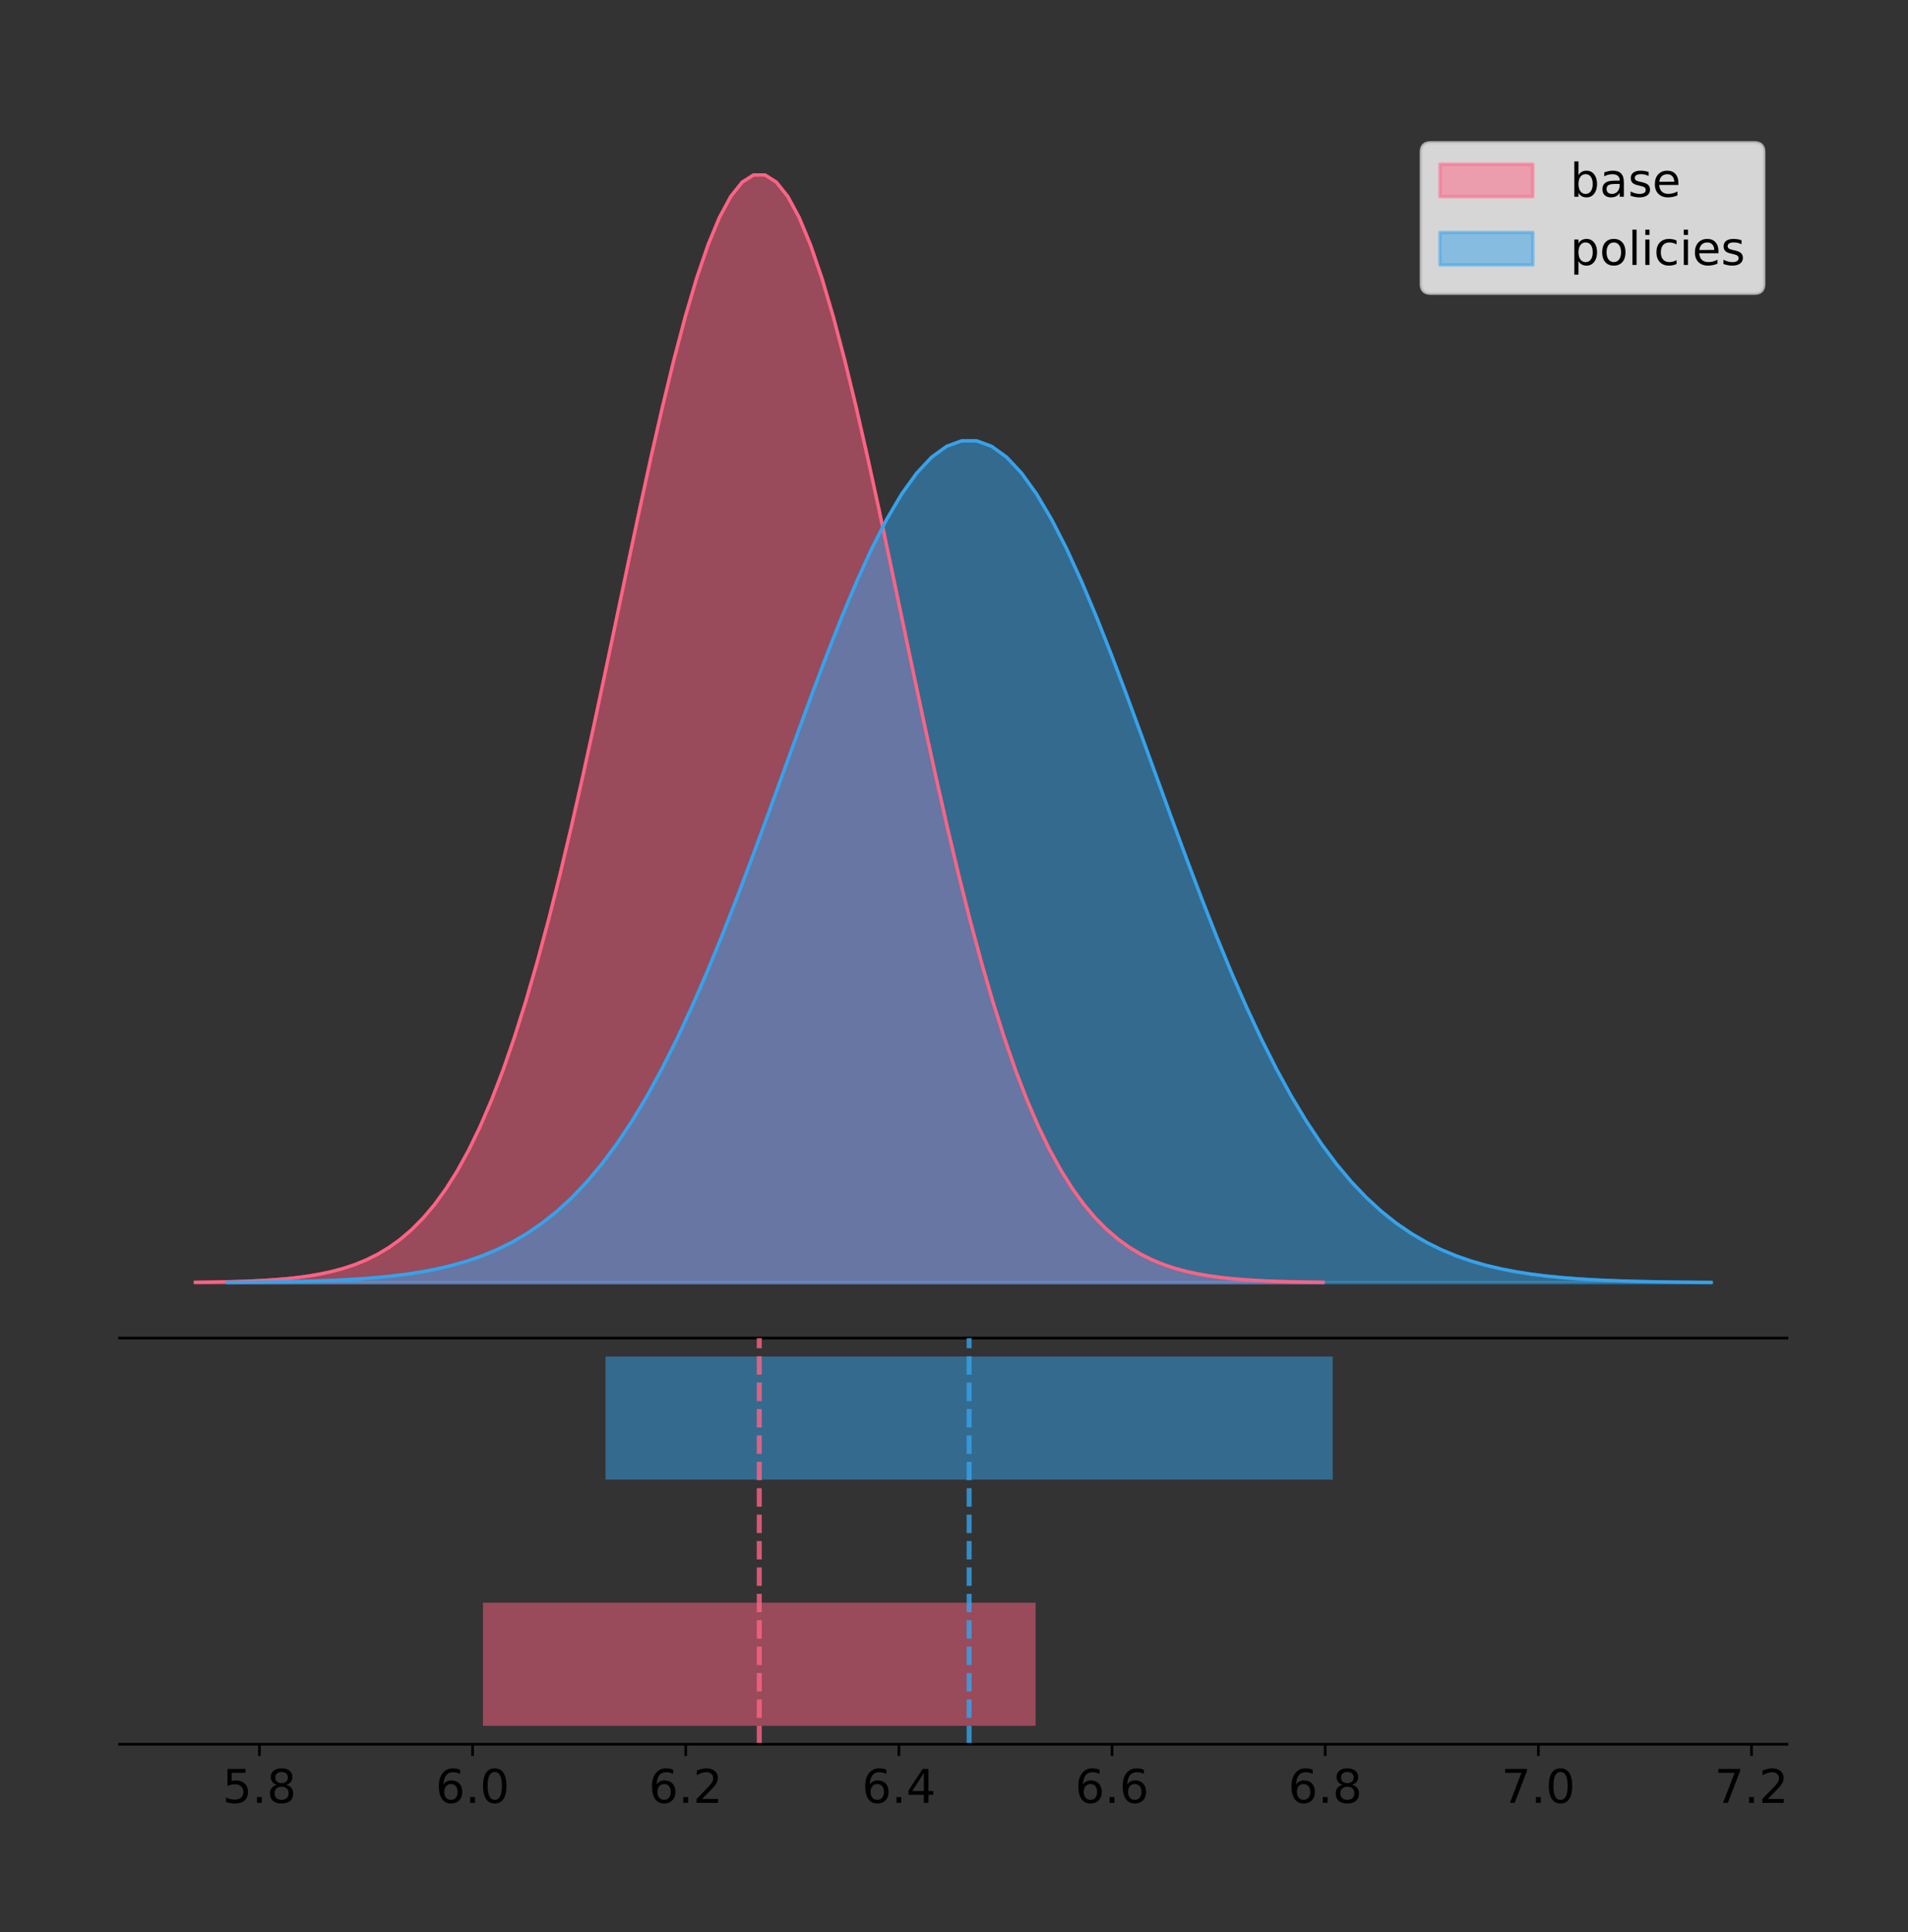 <?xml version="1.0" encoding="utf-8" standalone="no"?>
<!DOCTYPE svg PUBLIC "-//W3C//DTD SVG 1.1//EN"
  "http://www.w3.org/Graphics/SVG/1.1/DTD/svg11.dtd">
<!-- Created with matplotlib (https://matplotlib.org/) -->
<svg height="581.789pt" version="1.1" viewBox="0 0 574.646 581.789" width="574.646pt" xmlns="http://www.w3.org/2000/svg" xmlns:xlink="http://www.w3.org/1999/xlink">
 <rect x="0" y="0" width="574.646" height="581.789" fill="#333333" stroke="none"/>
 <defs>
  <style type="text/css">
*{stroke-linecap:butt;stroke-linejoin:round;}
  </style>
 </defs>
 <g id="figure_1">
  <g id="patch_1">
   <path d="M 0 581.789 
L 574.646 581.789 
L 574.646 0 
L 0 0 
z
" style="fill:none;"/>
  </g>
  <g id="axes_1">
   <g id="patch_2">
    <path d="M 36 402.93 
L 538.2 402.93 
L 538.2 36 
L 36 36 
z
" style="fill:none;"/>
   </g>
   <g id="PolyCollection_1">
    <defs>
     <path d="M 58.827 -195.538 
L 58.827 -195.65 
L 62.259 -195.692 
L 65.69 -195.749 
L 69.121 -195.825 
L 72.552 -195.925 
L 75.984 -196.058 
L 79.415 -196.23 
L 82.846 -196.455 
L 86.278 -196.744 
L 89.709 -197.115 
L 93.14 -197.585 
L 96.572 -198.179 
L 100.003 -198.923 
L 103.434 -199.848 
L 106.865 -200.99 
L 110.297 -202.39 
L 113.728 -204.093 
L 117.159 -206.151 
L 120.591 -208.617 
L 124.022 -211.552 
L 127.453 -215.017 
L 130.885 -219.078 
L 134.316 -223.801 
L 137.747 -229.25 
L 141.178 -235.488 
L 144.61 -242.572 
L 148.041 -250.552 
L 151.472 -259.468 
L 154.904 -269.344 
L 158.335 -280.192 
L 161.766 -292.002 
L 165.198 -304.744 
L 168.629 -318.365 
L 172.06 -332.786 
L 175.491 -347.901 
L 178.923 -363.58 
L 182.354 -379.667 
L 185.785 -395.98 
L 189.217 -412.318 
L 192.648 -428.462 
L 196.079 -444.18 
L 199.511 -459.23 
L 202.942 -473.372 
L 206.373 -486.366 
L 209.804 -497.987 
L 213.236 -508.025 
L 216.667 -516.294 
L 220.098 -522.64 
L 223.53 -526.94 
L 226.961 -529.111 
L 230.392 -529.111 
L 233.824 -526.94 
L 237.255 -522.64 
L 240.686 -516.294 
L 244.117 -508.025 
L 247.549 -497.987 
L 250.98 -486.366 
L 254.411 -473.372 
L 257.843 -459.23 
L 261.274 -444.18 
L 264.705 -428.462 
L 268.137 -412.318 
L 271.568 -395.98 
L 274.999 -379.667 
L 278.43 -363.58 
L 281.862 -347.901 
L 285.293 -332.786 
L 288.724 -318.365 
L 292.156 -304.744 
L 295.587 -292.002 
L 299.018 -280.192 
L 302.45 -269.344 
L 305.881 -259.468 
L 309.312 -250.552 
L 312.743 -242.572 
L 316.175 -235.488 
L 319.606 -229.25 
L 323.037 -223.801 
L 326.469 -219.078 
L 329.9 -215.017 
L 333.331 -211.552 
L 336.763 -208.617 
L 340.194 -206.151 
L 343.625 -204.093 
L 347.056 -202.39 
L 350.488 -200.99 
L 353.919 -199.848 
L 357.35 -198.923 
L 360.782 -198.179 
L 364.213 -197.585 
L 367.644 -197.115 
L 371.076 -196.744 
L 374.507 -196.455 
L 377.938 -196.23 
L 381.369 -196.058 
L 384.801 -195.925 
L 388.232 -195.825 
L 391.663 -195.749 
L 395.095 -195.692 
L 398.526 -195.65 
L 398.526 -195.538 
L 398.526 -195.538 
L 395.095 -195.538 
L 391.663 -195.538 
L 388.232 -195.538 
L 384.801 -195.538 
L 381.369 -195.538 
L 377.938 -195.538 
L 374.507 -195.538 
L 371.076 -195.538 
L 367.644 -195.538 
L 364.213 -195.538 
L 360.782 -195.538 
L 357.35 -195.538 
L 353.919 -195.538 
L 350.488 -195.538 
L 347.056 -195.538 
L 343.625 -195.538 
L 340.194 -195.538 
L 336.763 -195.538 
L 333.331 -195.538 
L 329.9 -195.538 
L 326.469 -195.538 
L 323.037 -195.538 
L 319.606 -195.538 
L 316.175 -195.538 
L 312.743 -195.538 
L 309.312 -195.538 
L 305.881 -195.538 
L 302.45 -195.538 
L 299.018 -195.538 
L 295.587 -195.538 
L 292.156 -195.538 
L 288.724 -195.538 
L 285.293 -195.538 
L 281.862 -195.538 
L 278.43 -195.538 
L 274.999 -195.538 
L 271.568 -195.538 
L 268.137 -195.538 
L 264.705 -195.538 
L 261.274 -195.538 
L 257.843 -195.538 
L 254.411 -195.538 
L 250.98 -195.538 
L 247.549 -195.538 
L 244.117 -195.538 
L 240.686 -195.538 
L 237.255 -195.538 
L 233.824 -195.538 
L 230.392 -195.538 
L 226.961 -195.538 
L 223.53 -195.538 
L 220.098 -195.538 
L 216.667 -195.538 
L 213.236 -195.538 
L 209.804 -195.538 
L 206.373 -195.538 
L 202.942 -195.538 
L 199.511 -195.538 
L 196.079 -195.538 
L 192.648 -195.538 
L 189.217 -195.538 
L 185.785 -195.538 
L 182.354 -195.538 
L 178.923 -195.538 
L 175.491 -195.538 
L 172.06 -195.538 
L 168.629 -195.538 
L 165.198 -195.538 
L 161.766 -195.538 
L 158.335 -195.538 
L 154.904 -195.538 
L 151.472 -195.538 
L 148.041 -195.538 
L 144.61 -195.538 
L 141.178 -195.538 
L 137.747 -195.538 
L 134.316 -195.538 
L 130.885 -195.538 
L 127.453 -195.538 
L 124.022 -195.538 
L 120.591 -195.538 
L 117.159 -195.538 
L 113.728 -195.538 
L 110.297 -195.538 
L 106.865 -195.538 
L 103.434 -195.538 
L 100.003 -195.538 
L 96.572 -195.538 
L 93.14 -195.538 
L 89.709 -195.538 
L 86.278 -195.538 
L 82.846 -195.538 
L 79.415 -195.538 
L 75.984 -195.538 
L 72.552 -195.538 
L 69.121 -195.538 
L 65.69 -195.538 
L 62.259 -195.538 
L 58.827 -195.538 
z
" id="mfb1a1b741b" style="stroke:#ff6384;stroke-opacity:0.5;"/>
    </defs>
    <g clip-path="url(#p0df3cdb683)">
     <use style="fill:#ff6384;fill-opacity:0.5;stroke:#ff6384;stroke-opacity:0.5;" x="0" xlink:href="#mfb1a1b741b" y="581.789"/>
    </g>
   </g>
   <g id="PolyCollection_2">
    <defs>
     <path d="M 68.384 -195.538 
L 68.384 -195.623 
L 72.899 -195.655 
L 77.414 -195.698 
L 81.93 -195.756 
L 86.445 -195.832 
L 90.96 -195.933 
L 95.475 -196.064 
L 99.99 -196.235 
L 104.505 -196.455 
L 109.02 -196.736 
L 113.535 -197.094 
L 118.05 -197.545 
L 122.565 -198.11 
L 127.08 -198.813 
L 131.595 -199.681 
L 136.11 -200.745 
L 140.625 -202.04 
L 145.14 -203.603 
L 149.655 -205.478 
L 154.17 -207.708 
L 158.685 -210.341 
L 163.2 -213.428 
L 167.715 -217.017 
L 172.23 -221.158 
L 176.745 -225.899 
L 181.26 -231.283 
L 185.775 -237.347 
L 190.29 -244.123 
L 194.805 -251.629 
L 199.32 -259.873 
L 203.835 -268.848 
L 208.35 -278.532 
L 212.865 -288.883 
L 217.381 -299.843 
L 221.896 -311.33 
L 226.411 -323.246 
L 230.926 -335.471 
L 235.441 -347.868 
L 239.956 -360.285 
L 244.471 -372.554 
L 248.986 -384.499 
L 253.501 -395.937 
L 258.016 -406.684 
L 262.531 -416.559 
L 267.046 -425.391 
L 271.561 -433.019 
L 276.076 -439.304 
L 280.591 -444.126 
L 285.106 -447.394 
L 289.621 -449.044 
L 294.136 -449.044 
L 298.651 -447.394 
L 303.166 -444.126 
L 307.681 -439.304 
L 312.196 -433.019 
L 316.711 -425.391 
L 321.226 -416.559 
L 325.741 -406.684 
L 330.256 -395.937 
L 334.771 -384.499 
L 339.286 -372.554 
L 343.801 -360.285 
L 348.316 -347.868 
L 352.832 -335.471 
L 357.347 -323.246 
L 361.862 -311.33 
L 366.377 -299.843 
L 370.892 -288.883 
L 375.407 -278.532 
L 379.922 -268.848 
L 384.437 -259.873 
L 388.952 -251.629 
L 393.467 -244.123 
L 397.982 -237.347 
L 402.497 -231.283 
L 407.012 -225.899 
L 411.527 -221.158 
L 416.042 -217.017 
L 420.557 -213.428 
L 425.072 -210.341 
L 429.587 -207.708 
L 434.102 -205.478 
L 438.617 -203.603 
L 443.132 -202.04 
L 447.647 -200.745 
L 452.162 -199.681 
L 456.677 -198.813 
L 461.192 -198.11 
L 465.707 -197.545 
L 470.222 -197.094 
L 474.737 -196.736 
L 479.252 -196.455 
L 483.767 -196.235 
L 488.283 -196.064 
L 492.798 -195.933 
L 497.313 -195.832 
L 501.828 -195.756 
L 506.343 -195.698 
L 510.858 -195.655 
L 515.373 -195.623 
L 515.373 -195.538 
L 515.373 -195.538 
L 510.858 -195.538 
L 506.343 -195.538 
L 501.828 -195.538 
L 497.313 -195.538 
L 492.798 -195.538 
L 488.283 -195.538 
L 483.767 -195.538 
L 479.252 -195.538 
L 474.737 -195.538 
L 470.222 -195.538 
L 465.707 -195.538 
L 461.192 -195.538 
L 456.677 -195.538 
L 452.162 -195.538 
L 447.647 -195.538 
L 443.132 -195.538 
L 438.617 -195.538 
L 434.102 -195.538 
L 429.587 -195.538 
L 425.072 -195.538 
L 420.557 -195.538 
L 416.042 -195.538 
L 411.527 -195.538 
L 407.012 -195.538 
L 402.497 -195.538 
L 397.982 -195.538 
L 393.467 -195.538 
L 388.952 -195.538 
L 384.437 -195.538 
L 379.922 -195.538 
L 375.407 -195.538 
L 370.892 -195.538 
L 366.377 -195.538 
L 361.862 -195.538 
L 357.347 -195.538 
L 352.832 -195.538 
L 348.316 -195.538 
L 343.801 -195.538 
L 339.286 -195.538 
L 334.771 -195.538 
L 330.256 -195.538 
L 325.741 -195.538 
L 321.226 -195.538 
L 316.711 -195.538 
L 312.196 -195.538 
L 307.681 -195.538 
L 303.166 -195.538 
L 298.651 -195.538 
L 294.136 -195.538 
L 289.621 -195.538 
L 285.106 -195.538 
L 280.591 -195.538 
L 276.076 -195.538 
L 271.561 -195.538 
L 267.046 -195.538 
L 262.531 -195.538 
L 258.016 -195.538 
L 253.501 -195.538 
L 248.986 -195.538 
L 244.471 -195.538 
L 239.956 -195.538 
L 235.441 -195.538 
L 230.926 -195.538 
L 226.411 -195.538 
L 221.896 -195.538 
L 217.381 -195.538 
L 212.865 -195.538 
L 208.35 -195.538 
L 203.835 -195.538 
L 199.32 -195.538 
L 194.805 -195.538 
L 190.29 -195.538 
L 185.775 -195.538 
L 181.26 -195.538 
L 176.745 -195.538 
L 172.23 -195.538 
L 167.715 -195.538 
L 163.2 -195.538 
L 158.685 -195.538 
L 154.17 -195.538 
L 149.655 -195.538 
L 145.14 -195.538 
L 140.625 -195.538 
L 136.11 -195.538 
L 131.595 -195.538 
L 127.08 -195.538 
L 122.565 -195.538 
L 118.05 -195.538 
L 113.535 -195.538 
L 109.02 -195.538 
L 104.505 -195.538 
L 99.99 -195.538 
L 95.475 -195.538 
L 90.96 -195.538 
L 86.445 -195.538 
L 81.93 -195.538 
L 77.414 -195.538 
L 72.899 -195.538 
L 68.384 -195.538 
z
" id="meeceefe177" style="stroke:#36a2eb;stroke-opacity:0.5;"/>
    </defs>
    <g clip-path="url(#p0df3cdb683)">
     <use style="fill:#36a2eb;fill-opacity:0.5;stroke:#36a2eb;stroke-opacity:0.5;" x="0" xlink:href="#meeceefe177" y="581.789"/>
    </g>
   </g>
   <g id="line2d_1">
    <path clip-path="url(#p0df3cdb683)" d="M 58.827 386.139 
L 62.259 386.097 
L 65.69 386.04 
L 69.121 385.965 
L 72.552 385.864 
L 75.984 385.732 
L 79.415 385.559 
L 82.846 385.334 
L 86.278 385.045 
L 89.709 384.675 
L 93.14 384.204 
L 96.572 383.61 
L 100.003 382.867 
L 103.434 381.941 
L 106.865 380.799 
L 110.297 379.399 
L 113.728 377.696 
L 117.159 375.639 
L 120.591 373.172 
L 124.022 370.238 
L 127.453 366.772 
L 130.885 362.711 
L 134.316 357.989 
L 137.747 352.539 
L 141.178 346.301 
L 144.61 339.217 
L 148.041 331.237 
L 151.472 322.322 
L 154.904 312.445 
L 158.335 301.597 
L 161.766 289.787 
L 165.198 277.045 
L 168.629 263.424 
L 172.06 249.004 
L 175.491 233.888 
L 178.923 218.209 
L 182.354 202.123 
L 185.785 185.809 
L 189.217 169.471 
L 192.648 153.327 
L 196.079 137.61 
L 199.511 122.559 
L 202.942 108.418 
L 206.373 95.423 
L 209.804 83.803 
L 213.236 73.765 
L 216.667 65.495 
L 220.098 59.15 
L 223.53 54.85 
L 226.961 52.679 
L 230.392 52.679 
L 233.824 54.85 
L 237.255 59.15 
L 240.686 65.495 
L 244.117 73.765 
L 247.549 83.803 
L 250.98 95.423 
L 254.411 108.418 
L 257.843 122.559 
L 261.274 137.61 
L 264.705 153.327 
L 268.137 169.471 
L 271.568 185.809 
L 274.999 202.123 
L 278.43 218.209 
L 281.862 233.888 
L 285.293 249.004 
L 288.724 263.424 
L 292.156 277.045 
L 295.587 289.787 
L 299.018 301.597 
L 302.45 312.445 
L 305.881 322.322 
L 309.312 331.237 
L 312.743 339.217 
L 316.175 346.301 
L 319.606 352.539 
L 323.037 357.989 
L 326.469 362.711 
L 329.9 366.772 
L 333.331 370.238 
L 336.763 373.172 
L 340.194 375.639 
L 343.625 377.696 
L 347.056 379.399 
L 350.488 380.799 
L 353.919 381.941 
L 357.35 382.867 
L 360.782 383.61 
L 364.213 384.204 
L 367.644 384.675 
L 371.076 385.045 
L 374.507 385.334 
L 377.938 385.559 
L 381.369 385.732 
L 384.801 385.864 
L 388.232 385.965 
L 391.663 386.04 
L 395.095 386.097 
L 398.526 386.139 
" style="fill:none;stroke:#ff6384;stroke-linecap:square;"/>
   </g>
   <g id="line2d_2">
    <path clip-path="url(#p0df3cdb683)" d="M 68.384 386.166 
L 72.899 386.134 
L 77.414 386.091 
L 81.93 386.033 
L 86.445 385.957 
L 90.96 385.857 
L 95.475 385.725 
L 99.99 385.554 
L 104.505 385.335 
L 109.02 385.053 
L 113.535 384.696 
L 118.05 384.244 
L 122.565 383.679 
L 127.08 382.976 
L 131.595 382.108 
L 136.11 381.044 
L 140.625 379.75 
L 145.14 378.186 
L 149.655 376.312 
L 154.17 374.082 
L 158.685 371.448 
L 163.2 368.362 
L 167.715 364.773 
L 172.23 360.631 
L 176.745 355.89 
L 181.26 350.507 
L 185.775 344.442 
L 190.29 337.667 
L 194.805 330.161 
L 199.32 321.917 
L 203.835 312.941 
L 208.35 303.257 
L 212.865 292.906 
L 217.381 281.947 
L 221.896 270.46 
L 226.411 258.544 
L 230.926 246.319 
L 235.441 233.921 
L 239.956 221.504 
L 244.471 209.235 
L 248.986 197.29 
L 253.501 185.853 
L 258.016 175.106 
L 262.531 165.23 
L 267.046 156.399 
L 271.561 148.77 
L 276.076 142.486 
L 280.591 137.663 
L 285.106 134.395 
L 289.621 132.745 
L 294.136 132.745 
L 298.651 134.395 
L 303.166 137.663 
L 307.681 142.486 
L 312.196 148.77 
L 316.711 156.399 
L 321.226 165.23 
L 325.741 175.106 
L 330.256 185.853 
L 334.771 197.29 
L 339.286 209.235 
L 343.801 221.504 
L 348.316 233.921 
L 352.832 246.319 
L 357.347 258.544 
L 361.862 270.46 
L 366.377 281.947 
L 370.892 292.906 
L 375.407 303.257 
L 379.922 312.941 
L 384.437 321.917 
L 388.952 330.161 
L 393.467 337.667 
L 397.982 344.442 
L 402.497 350.507 
L 407.012 355.89 
L 411.527 360.631 
L 416.042 364.773 
L 420.557 368.362 
L 425.072 371.448 
L 429.587 374.082 
L 434.102 376.312 
L 438.617 378.186 
L 443.132 379.75 
L 447.647 381.044 
L 452.162 382.108 
L 456.677 382.976 
L 461.192 383.679 
L 465.707 384.244 
L 470.222 384.696 
L 474.737 385.053 
L 479.252 385.335 
L 483.767 385.554 
L 488.283 385.725 
L 492.798 385.857 
L 497.313 385.957 
L 501.828 386.033 
L 506.343 386.091 
L 510.858 386.134 
L 515.373 386.166 
" style="fill:none;stroke:#36a2eb;stroke-linecap:square;"/>
   </g>
   <g id="patch_3">
    <path d="M 36 402.93 
L 538.2 402.93 
" style="fill:none;stroke:#000000;stroke-linecap:square;stroke-linejoin:miter;stroke-width:0.8;"/>
   </g>
   <g id="legend_1">
    <g id="patch_4">
     <path d="M 430.873 88.299 
L 528.4 88.299 
Q 531.2 88.299 531.2 85.499 
L 531.2 45.8 
Q 531.2 43 528.4 43 
L 430.873 43 
Q 428.072 43 428.072 45.8 
L 428.072 85.499 
Q 428.072 88.299 430.873 88.299 
z
" style="fill:#ffffff;opacity:0.8;stroke:#cccccc;stroke-linejoin:miter;"/>
    </g>
    <g id="patch_5">
     <path d="M 433.673 59.238 
L 461.673 59.238 
L 461.673 49.438 
L 433.673 49.438 
z
" style="fill:#ff6384;opacity:0.5;stroke:#ff6384;stroke-linejoin:miter;"/>
    </g>
    <g id="text_1">
     <!-- base -->
     <defs>
      <path d="M 48.688 27.297 
Q 48.688 37.203 44.609 42.844 
Q 40.531 48.484 33.406 48.484 
Q 26.266 48.484 22.188 42.844 
Q 18.109 37.203 18.109 27.297 
Q 18.109 17.391 22.188 11.75 
Q 26.266 6.109 33.406 6.109 
Q 40.531 6.109 44.609 11.75 
Q 48.688 17.391 48.688 27.297 
z
M 18.109 46.391 
Q 20.953 51.266 25.266 53.625 
Q 29.594 56 35.594 56 
Q 45.562 56 51.781 48.094 
Q 58.016 40.188 58.016 27.297 
Q 58.016 14.406 51.781 6.484 
Q 45.562 -1.422 35.594 -1.422 
Q 29.594 -1.422 25.266 0.953 
Q 20.953 3.328 18.109 8.203 
L 18.109 0 
L 9.078 0 
L 9.078 75.984 
L 18.109 75.984 
z
" id="DejaVuSans-98"/>
      <path d="M 34.281 27.484 
Q 23.391 27.484 19.188 25 
Q 14.984 22.516 14.984 16.5 
Q 14.984 11.719 18.141 8.906 
Q 21.297 6.109 26.703 6.109 
Q 34.188 6.109 38.703 11.406 
Q 43.219 16.703 43.219 25.484 
L 43.219 27.484 
z
M 52.203 31.203 
L 52.203 0 
L 43.219 0 
L 43.219 8.297 
Q 40.141 3.328 35.547 0.953 
Q 30.953 -1.422 24.312 -1.422 
Q 15.922 -1.422 10.953 3.297 
Q 6 8.016 6 15.922 
Q 6 25.141 12.172 29.828 
Q 18.359 34.516 30.609 34.516 
L 43.219 34.516 
L 43.219 35.406 
Q 43.219 41.609 39.141 45 
Q 35.062 48.391 27.688 48.391 
Q 23 48.391 18.547 47.266 
Q 14.109 46.141 10.016 43.891 
L 10.016 52.203 
Q 14.938 54.109 19.578 55.047 
Q 24.219 56 28.609 56 
Q 40.484 56 46.344 49.844 
Q 52.203 43.703 52.203 31.203 
z
" id="DejaVuSans-97"/>
      <path d="M 44.281 53.078 
L 44.281 44.578 
Q 40.484 46.531 36.375 47.5 
Q 32.281 48.484 27.875 48.484 
Q 21.188 48.484 17.844 46.438 
Q 14.5 44.391 14.5 40.281 
Q 14.5 37.156 16.891 35.375 
Q 19.281 33.594 26.516 31.984 
L 29.594 31.297 
Q 39.156 29.25 43.188 25.516 
Q 47.219 21.781 47.219 15.094 
Q 47.219 7.469 41.188 3.016 
Q 35.156 -1.422 24.609 -1.422 
Q 20.219 -1.422 15.453 -0.562 
Q 10.688 0.297 5.422 2 
L 5.422 11.281 
Q 10.406 8.688 15.234 7.391 
Q 20.062 6.109 24.812 6.109 
Q 31.156 6.109 34.562 8.281 
Q 37.984 10.453 37.984 14.406 
Q 37.984 18.062 35.516 20.016 
Q 33.062 21.969 24.703 23.781 
L 21.578 24.516 
Q 13.234 26.266 9.516 29.906 
Q 5.812 33.547 5.812 39.891 
Q 5.812 47.609 11.281 51.797 
Q 16.75 56 26.812 56 
Q 31.781 56 36.172 55.266 
Q 40.578 54.547 44.281 53.078 
z
" id="DejaVuSans-115"/>
      <path d="M 56.203 29.594 
L 56.203 25.203 
L 14.891 25.203 
Q 15.484 15.922 20.484 11.062 
Q 25.484 6.203 34.422 6.203 
Q 39.594 6.203 44.453 7.469 
Q 49.312 8.734 54.109 11.281 
L 54.109 2.781 
Q 49.266 0.734 44.188 -0.344 
Q 39.109 -1.422 33.891 -1.422 
Q 20.797 -1.422 13.156 6.188 
Q 5.516 13.812 5.516 26.812 
Q 5.516 40.234 12.766 48.109 
Q 20.016 56 32.328 56 
Q 43.359 56 49.781 48.891 
Q 56.203 41.797 56.203 29.594 
z
M 47.219 32.234 
Q 47.125 39.594 43.094 43.984 
Q 39.062 48.391 32.422 48.391 
Q 24.906 48.391 20.391 44.141 
Q 15.875 39.891 15.188 32.172 
z
" id="DejaVuSans-101"/>
     </defs>
     <g transform="translate(472.873 59.238)scale(0.14 -0.14)">
      <use xlink:href="#DejaVuSans-98"/>
      <use x="63.477" xlink:href="#DejaVuSans-97"/>
      <use x="124.756" xlink:href="#DejaVuSans-115"/>
      <use x="176.855" xlink:href="#DejaVuSans-101"/>
     </g>
    </g>
    <g id="patch_6">
     <path d="M 433.673 79.787 
L 461.673 79.787 
L 461.673 69.987 
L 433.673 69.987 
z
" style="fill:#36a2eb;opacity:0.5;stroke:#36a2eb;stroke-linejoin:miter;"/>
    </g>
    <g id="text_2">
     <!-- policies -->
     <defs>
      <path d="M 18.109 8.203 
L 18.109 -20.797 
L 9.078 -20.797 
L 9.078 54.688 
L 18.109 54.688 
L 18.109 46.391 
Q 20.953 51.266 25.266 53.625 
Q 29.594 56 35.594 56 
Q 45.562 56 51.781 48.094 
Q 58.016 40.188 58.016 27.297 
Q 58.016 14.406 51.781 6.484 
Q 45.562 -1.422 35.594 -1.422 
Q 29.594 -1.422 25.266 0.953 
Q 20.953 3.328 18.109 8.203 
z
M 48.688 27.297 
Q 48.688 37.203 44.609 42.844 
Q 40.531 48.484 33.406 48.484 
Q 26.266 48.484 22.188 42.844 
Q 18.109 37.203 18.109 27.297 
Q 18.109 17.391 22.188 11.75 
Q 26.266 6.109 33.406 6.109 
Q 40.531 6.109 44.609 11.75 
Q 48.688 17.391 48.688 27.297 
z
" id="DejaVuSans-112"/>
      <path d="M 30.609 48.391 
Q 23.391 48.391 19.188 42.75 
Q 14.984 37.109 14.984 27.297 
Q 14.984 17.484 19.156 11.844 
Q 23.344 6.203 30.609 6.203 
Q 37.797 6.203 41.984 11.859 
Q 46.188 17.531 46.188 27.297 
Q 46.188 37.016 41.984 42.703 
Q 37.797 48.391 30.609 48.391 
z
M 30.609 56 
Q 42.328 56 49.016 48.375 
Q 55.719 40.766 55.719 27.297 
Q 55.719 13.875 49.016 6.219 
Q 42.328 -1.422 30.609 -1.422 
Q 18.844 -1.422 12.172 6.219 
Q 5.516 13.875 5.516 27.297 
Q 5.516 40.766 12.172 48.375 
Q 18.844 56 30.609 56 
z
" id="DejaVuSans-111"/>
      <path d="M 9.422 75.984 
L 18.406 75.984 
L 18.406 0 
L 9.422 0 
z
" id="DejaVuSans-108"/>
      <path d="M 9.422 54.688 
L 18.406 54.688 
L 18.406 0 
L 9.422 0 
z
M 9.422 75.984 
L 18.406 75.984 
L 18.406 64.594 
L 9.422 64.594 
z
" id="DejaVuSans-105"/>
      <path d="M 48.781 52.594 
L 48.781 44.188 
Q 44.969 46.297 41.141 47.344 
Q 37.312 48.391 33.406 48.391 
Q 24.656 48.391 19.812 42.844 
Q 14.984 37.312 14.984 27.297 
Q 14.984 17.281 19.812 11.734 
Q 24.656 6.203 33.406 6.203 
Q 37.312 6.203 41.141 7.25 
Q 44.969 8.297 48.781 10.406 
L 48.781 2.094 
Q 45.016 0.344 40.984 -0.531 
Q 36.969 -1.422 32.422 -1.422 
Q 20.062 -1.422 12.781 6.344 
Q 5.516 14.109 5.516 27.297 
Q 5.516 40.672 12.859 48.328 
Q 20.219 56 33.016 56 
Q 37.156 56 41.109 55.141 
Q 45.062 54.297 48.781 52.594 
z
" id="DejaVuSans-99"/>
     </defs>
     <g transform="translate(472.873 79.787)scale(0.14 -0.14)">
      <use xlink:href="#DejaVuSans-112"/>
      <use x="63.477" xlink:href="#DejaVuSans-111"/>
      <use x="124.658" xlink:href="#DejaVuSans-108"/>
      <use x="152.441" xlink:href="#DejaVuSans-105"/>
      <use x="180.225" xlink:href="#DejaVuSans-99"/>
      <use x="235.205" xlink:href="#DejaVuSans-105"/>
      <use x="262.988" xlink:href="#DejaVuSans-101"/>
      <use x="324.512" xlink:href="#DejaVuSans-115"/>
     </g>
    </g>
   </g>
  </g>
  <g id="axes_2">
   <g id="patch_7">
    <path d="M 36 525.24 
L 538.2 525.24 
L 538.2 402.93 
L 36 402.93 
z
" style="fill:none;"/>
   </g>
   <g id="patch_8">
    <path clip-path="url(#p783627b211)" d="M 145.45 519.68 
L 311.903 519.68 
L 311.903 482.617 
L 145.45 482.617 
z
" style="fill:#ff6384;opacity:0.5;"/>
   </g>
   <g id="patch_9">
    <path clip-path="url(#p783627b211)" d="M 182.366 445.553 
L 401.391 445.553 
L 401.391 408.49 
L 182.366 408.49 
z
" style="fill:#36a2eb;opacity:0.5;"/>
   </g>
   <g id="matplotlib.axis_1">
    <g id="xtick_1">
     <g id="line2d_3">
      <defs>
       <path d="M 0 0 
L 0 3.5 
" id="m9c5d7def94" style="stroke:#000000;stroke-width:0.8;"/>
      </defs>
      <g>
       <use style="stroke:#000000;stroke-width:0.8;" x="78.135" xlink:href="#m9c5d7def94" y="525.24"/>
      </g>
     </g>
     <g id="text_3">
      <!-- 5.8 -->
      <defs>
       <path d="M 10.797 72.906 
L 49.516 72.906 
L 49.516 64.594 
L 19.828 64.594 
L 19.828 46.734 
Q 21.969 47.469 24.109 47.828 
Q 26.266 48.188 28.422 48.188 
Q 40.625 48.188 47.75 41.5 
Q 54.891 34.812 54.891 23.391 
Q 54.891 11.625 47.562 5.094 
Q 40.234 -1.422 26.906 -1.422 
Q 22.312 -1.422 17.547 -0.641 
Q 12.797 0.141 7.719 1.703 
L 7.719 11.625 
Q 12.109 9.234 16.797 8.062 
Q 21.484 6.891 26.703 6.891 
Q 35.156 6.891 40.078 11.328 
Q 45.016 15.766 45.016 23.391 
Q 45.016 31 40.078 35.438 
Q 35.156 39.891 26.703 39.891 
Q 22.75 39.891 18.812 39.016 
Q 14.891 38.141 10.797 36.281 
z
" id="DejaVuSans-53"/>
       <path d="M 10.688 12.406 
L 21 12.406 
L 21 0 
L 10.688 0 
z
" id="DejaVuSans-46"/>
       <path d="M 31.781 34.625 
Q 24.75 34.625 20.719 30.859 
Q 16.703 27.094 16.703 20.516 
Q 16.703 13.922 20.719 10.156 
Q 24.75 6.391 31.781 6.391 
Q 38.812 6.391 42.859 10.172 
Q 46.922 13.969 46.922 20.516 
Q 46.922 27.094 42.891 30.859 
Q 38.875 34.625 31.781 34.625 
z
M 21.922 38.812 
Q 15.578 40.375 12.031 44.719 
Q 8.5 49.078 8.5 55.328 
Q 8.5 64.062 14.719 69.141 
Q 20.953 74.219 31.781 74.219 
Q 42.672 74.219 48.875 69.141 
Q 55.078 64.062 55.078 55.328 
Q 55.078 49.078 51.531 44.719 
Q 48 40.375 41.703 38.812 
Q 48.828 37.156 52.797 32.312 
Q 56.781 27.484 56.781 20.516 
Q 56.781 9.906 50.312 4.234 
Q 43.844 -1.422 31.781 -1.422 
Q 19.734 -1.422 13.25 4.234 
Q 6.781 9.906 6.781 20.516 
Q 6.781 27.484 10.781 32.312 
Q 14.797 37.156 21.922 38.812 
z
M 18.312 54.391 
Q 18.312 48.734 21.844 45.562 
Q 25.391 42.391 31.781 42.391 
Q 38.141 42.391 41.719 45.562 
Q 45.312 48.734 45.312 54.391 
Q 45.312 60.062 41.719 63.234 
Q 38.141 66.406 31.781 66.406 
Q 25.391 66.406 21.844 63.234 
Q 18.312 60.062 18.312 54.391 
z
" id="DejaVuSans-56"/>
      </defs>
      <g transform="translate(67.002 542.878)scale(0.14 -0.14)">
       <use xlink:href="#DejaVuSans-53"/>
       <use x="63.623" xlink:href="#DejaVuSans-46"/>
       <use x="95.41" xlink:href="#DejaVuSans-56"/>
      </g>
     </g>
    </g>
    <g id="xtick_2">
     <g id="line2d_4">
      <g>
       <use style="stroke:#000000;stroke-width:0.8;" x="142.332" xlink:href="#m9c5d7def94" y="525.24"/>
      </g>
     </g>
     <g id="text_4">
      <!-- 6.0 -->
      <defs>
       <path d="M 33.016 40.375 
Q 26.375 40.375 22.484 35.828 
Q 18.609 31.297 18.609 23.391 
Q 18.609 15.531 22.484 10.953 
Q 26.375 6.391 33.016 6.391 
Q 39.656 6.391 43.531 10.953 
Q 47.406 15.531 47.406 23.391 
Q 47.406 31.297 43.531 35.828 
Q 39.656 40.375 33.016 40.375 
z
M 52.594 71.297 
L 52.594 62.312 
Q 48.875 64.062 45.094 64.984 
Q 41.312 65.922 37.594 65.922 
Q 27.828 65.922 22.672 59.328 
Q 17.531 52.734 16.797 39.406 
Q 19.672 43.656 24.016 45.922 
Q 28.375 48.188 33.594 48.188 
Q 44.578 48.188 50.953 41.516 
Q 57.328 34.859 57.328 23.391 
Q 57.328 12.156 50.688 5.359 
Q 44.047 -1.422 33.016 -1.422 
Q 20.359 -1.422 13.672 8.266 
Q 6.984 17.969 6.984 36.375 
Q 6.984 53.656 15.188 63.938 
Q 23.391 74.219 37.203 74.219 
Q 40.922 74.219 44.703 73.484 
Q 48.484 72.75 52.594 71.297 
z
" id="DejaVuSans-54"/>
       <path d="M 31.781 66.406 
Q 24.172 66.406 20.328 58.906 
Q 16.5 51.422 16.5 36.375 
Q 16.5 21.391 20.328 13.891 
Q 24.172 6.391 31.781 6.391 
Q 39.453 6.391 43.281 13.891 
Q 47.125 21.391 47.125 36.375 
Q 47.125 51.422 43.281 58.906 
Q 39.453 66.406 31.781 66.406 
z
M 31.781 74.219 
Q 44.047 74.219 50.516 64.516 
Q 56.984 54.828 56.984 36.375 
Q 56.984 17.969 50.516 8.266 
Q 44.047 -1.422 31.781 -1.422 
Q 19.531 -1.422 13.062 8.266 
Q 6.594 17.969 6.594 36.375 
Q 6.594 54.828 13.062 64.516 
Q 19.531 74.219 31.781 74.219 
z
" id="DejaVuSans-48"/>
      </defs>
      <g transform="translate(131.199 542.878)scale(0.14 -0.14)">
       <use xlink:href="#DejaVuSans-54"/>
       <use x="63.623" xlink:href="#DejaVuSans-46"/>
       <use x="95.41" xlink:href="#DejaVuSans-48"/>
      </g>
     </g>
    </g>
    <g id="xtick_3">
     <g id="line2d_5">
      <g>
       <use style="stroke:#000000;stroke-width:0.8;" x="206.529" xlink:href="#m9c5d7def94" y="525.24"/>
      </g>
     </g>
     <g id="text_5">
      <!-- 6.2 -->
      <defs>
       <path d="M 19.188 8.297 
L 53.609 8.297 
L 53.609 0 
L 7.328 0 
L 7.328 8.297 
Q 12.938 14.109 22.625 23.891 
Q 32.328 33.688 34.812 36.531 
Q 39.547 41.844 41.422 45.531 
Q 43.312 49.219 43.312 52.781 
Q 43.312 58.594 39.234 62.25 
Q 35.156 65.922 28.609 65.922 
Q 23.969 65.922 18.812 64.312 
Q 13.672 62.703 7.812 59.422 
L 7.812 69.391 
Q 13.766 71.781 18.938 73 
Q 24.125 74.219 28.422 74.219 
Q 39.75 74.219 46.484 68.547 
Q 53.219 62.891 53.219 53.422 
Q 53.219 48.922 51.531 44.891 
Q 49.859 40.875 45.406 35.406 
Q 44.188 33.984 37.641 27.219 
Q 31.109 20.453 19.188 8.297 
z
" id="DejaVuSans-50"/>
      </defs>
      <g transform="translate(195.396 542.878)scale(0.14 -0.14)">
       <use xlink:href="#DejaVuSans-54"/>
       <use x="63.623" xlink:href="#DejaVuSans-46"/>
       <use x="95.41" xlink:href="#DejaVuSans-50"/>
      </g>
     </g>
    </g>
    <g id="xtick_4">
     <g id="line2d_6">
      <g>
       <use style="stroke:#000000;stroke-width:0.8;" x="270.726" xlink:href="#m9c5d7def94" y="525.24"/>
      </g>
     </g>
     <g id="text_6">
      <!-- 6.4 -->
      <defs>
       <path d="M 37.797 64.312 
L 12.891 25.391 
L 37.797 25.391 
z
M 35.203 72.906 
L 47.609 72.906 
L 47.609 25.391 
L 58.016 25.391 
L 58.016 17.188 
L 47.609 17.188 
L 47.609 0 
L 37.797 0 
L 37.797 17.188 
L 4.891 17.188 
L 4.891 26.703 
z
" id="DejaVuSans-52"/>
      </defs>
      <g transform="translate(259.593 542.878)scale(0.14 -0.14)">
       <use xlink:href="#DejaVuSans-54"/>
       <use x="63.623" xlink:href="#DejaVuSans-46"/>
       <use x="95.41" xlink:href="#DejaVuSans-52"/>
      </g>
     </g>
    </g>
    <g id="xtick_5">
     <g id="line2d_7">
      <g>
       <use style="stroke:#000000;stroke-width:0.8;" x="334.923" xlink:href="#m9c5d7def94" y="525.24"/>
      </g>
     </g>
     <g id="text_7">
      <!-- 6.6 -->
      <g transform="translate(323.79 542.878)scale(0.14 -0.14)">
       <use xlink:href="#DejaVuSans-54"/>
       <use x="63.623" xlink:href="#DejaVuSans-46"/>
       <use x="95.41" xlink:href="#DejaVuSans-54"/>
      </g>
     </g>
    </g>
    <g id="xtick_6">
     <g id="line2d_8">
      <g>
       <use style="stroke:#000000;stroke-width:0.8;" x="399.12" xlink:href="#m9c5d7def94" y="525.24"/>
      </g>
     </g>
     <g id="text_8">
      <!-- 6.8 -->
      <g transform="translate(387.988 542.878)scale(0.14 -0.14)">
       <use xlink:href="#DejaVuSans-54"/>
       <use x="63.623" xlink:href="#DejaVuSans-46"/>
       <use x="95.41" xlink:href="#DejaVuSans-56"/>
      </g>
     </g>
    </g>
    <g id="xtick_7">
     <g id="line2d_9">
      <g>
       <use style="stroke:#000000;stroke-width:0.8;" x="463.317" xlink:href="#m9c5d7def94" y="525.24"/>
      </g>
     </g>
     <g id="text_9">
      <!-- 7.0 -->
      <defs>
       <path d="M 8.203 72.906 
L 55.078 72.906 
L 55.078 68.703 
L 28.609 0 
L 18.312 0 
L 43.219 64.594 
L 8.203 64.594 
z
" id="DejaVuSans-55"/>
      </defs>
      <g transform="translate(452.185 542.878)scale(0.14 -0.14)">
       <use xlink:href="#DejaVuSans-55"/>
       <use x="63.623" xlink:href="#DejaVuSans-46"/>
       <use x="95.41" xlink:href="#DejaVuSans-48"/>
      </g>
     </g>
    </g>
    <g id="xtick_8">
     <g id="line2d_10">
      <g>
       <use style="stroke:#000000;stroke-width:0.8;" x="527.514" xlink:href="#m9c5d7def94" y="525.24"/>
      </g>
     </g>
     <g id="text_10">
      <!-- 7.2 -->
      <g transform="translate(516.382 542.878)scale(0.14 -0.14)">
       <use xlink:href="#DejaVuSans-55"/>
       <use x="63.623" xlink:href="#DejaVuSans-46"/>
       <use x="95.41" xlink:href="#DejaVuSans-50"/>
      </g>
     </g>
    </g>
   </g>
   <g id="line2d_11">
    <path clip-path="url(#p783627b211)" d="M 228.677 525.24 
L 228.677 402.93 
" style="fill:none;stroke:#ff6384;stroke-dasharray:5.55,2.4;stroke-dashoffset:0;stroke-opacity:0.8;stroke-width:1.5;"/>
   </g>
   <g id="line2d_12">
    <path clip-path="url(#p783627b211)" d="M 291.879 525.24 
L 291.879 402.93 
" style="fill:none;stroke:#36a2eb;stroke-dasharray:5.55,2.4;stroke-dashoffset:0;stroke-opacity:0.8;stroke-width:1.5;"/>
   </g>
   <g id="patch_10">
    <path d="M 36 525.24 
L 538.2 525.24 
" style="fill:none;stroke:#000000;stroke-linecap:square;stroke-linejoin:miter;stroke-width:0.8;"/>
   </g>
  </g>
 </g>
 <defs>
  <clipPath id="p0df3cdb683">
   <rect height="366.93" width="502.2" x="36" y="36"/>
  </clipPath>
  <clipPath id="p783627b211">
   <rect height="122.31" width="502.2" x="36" y="402.93"/>
  </clipPath>
 </defs>
</svg>
